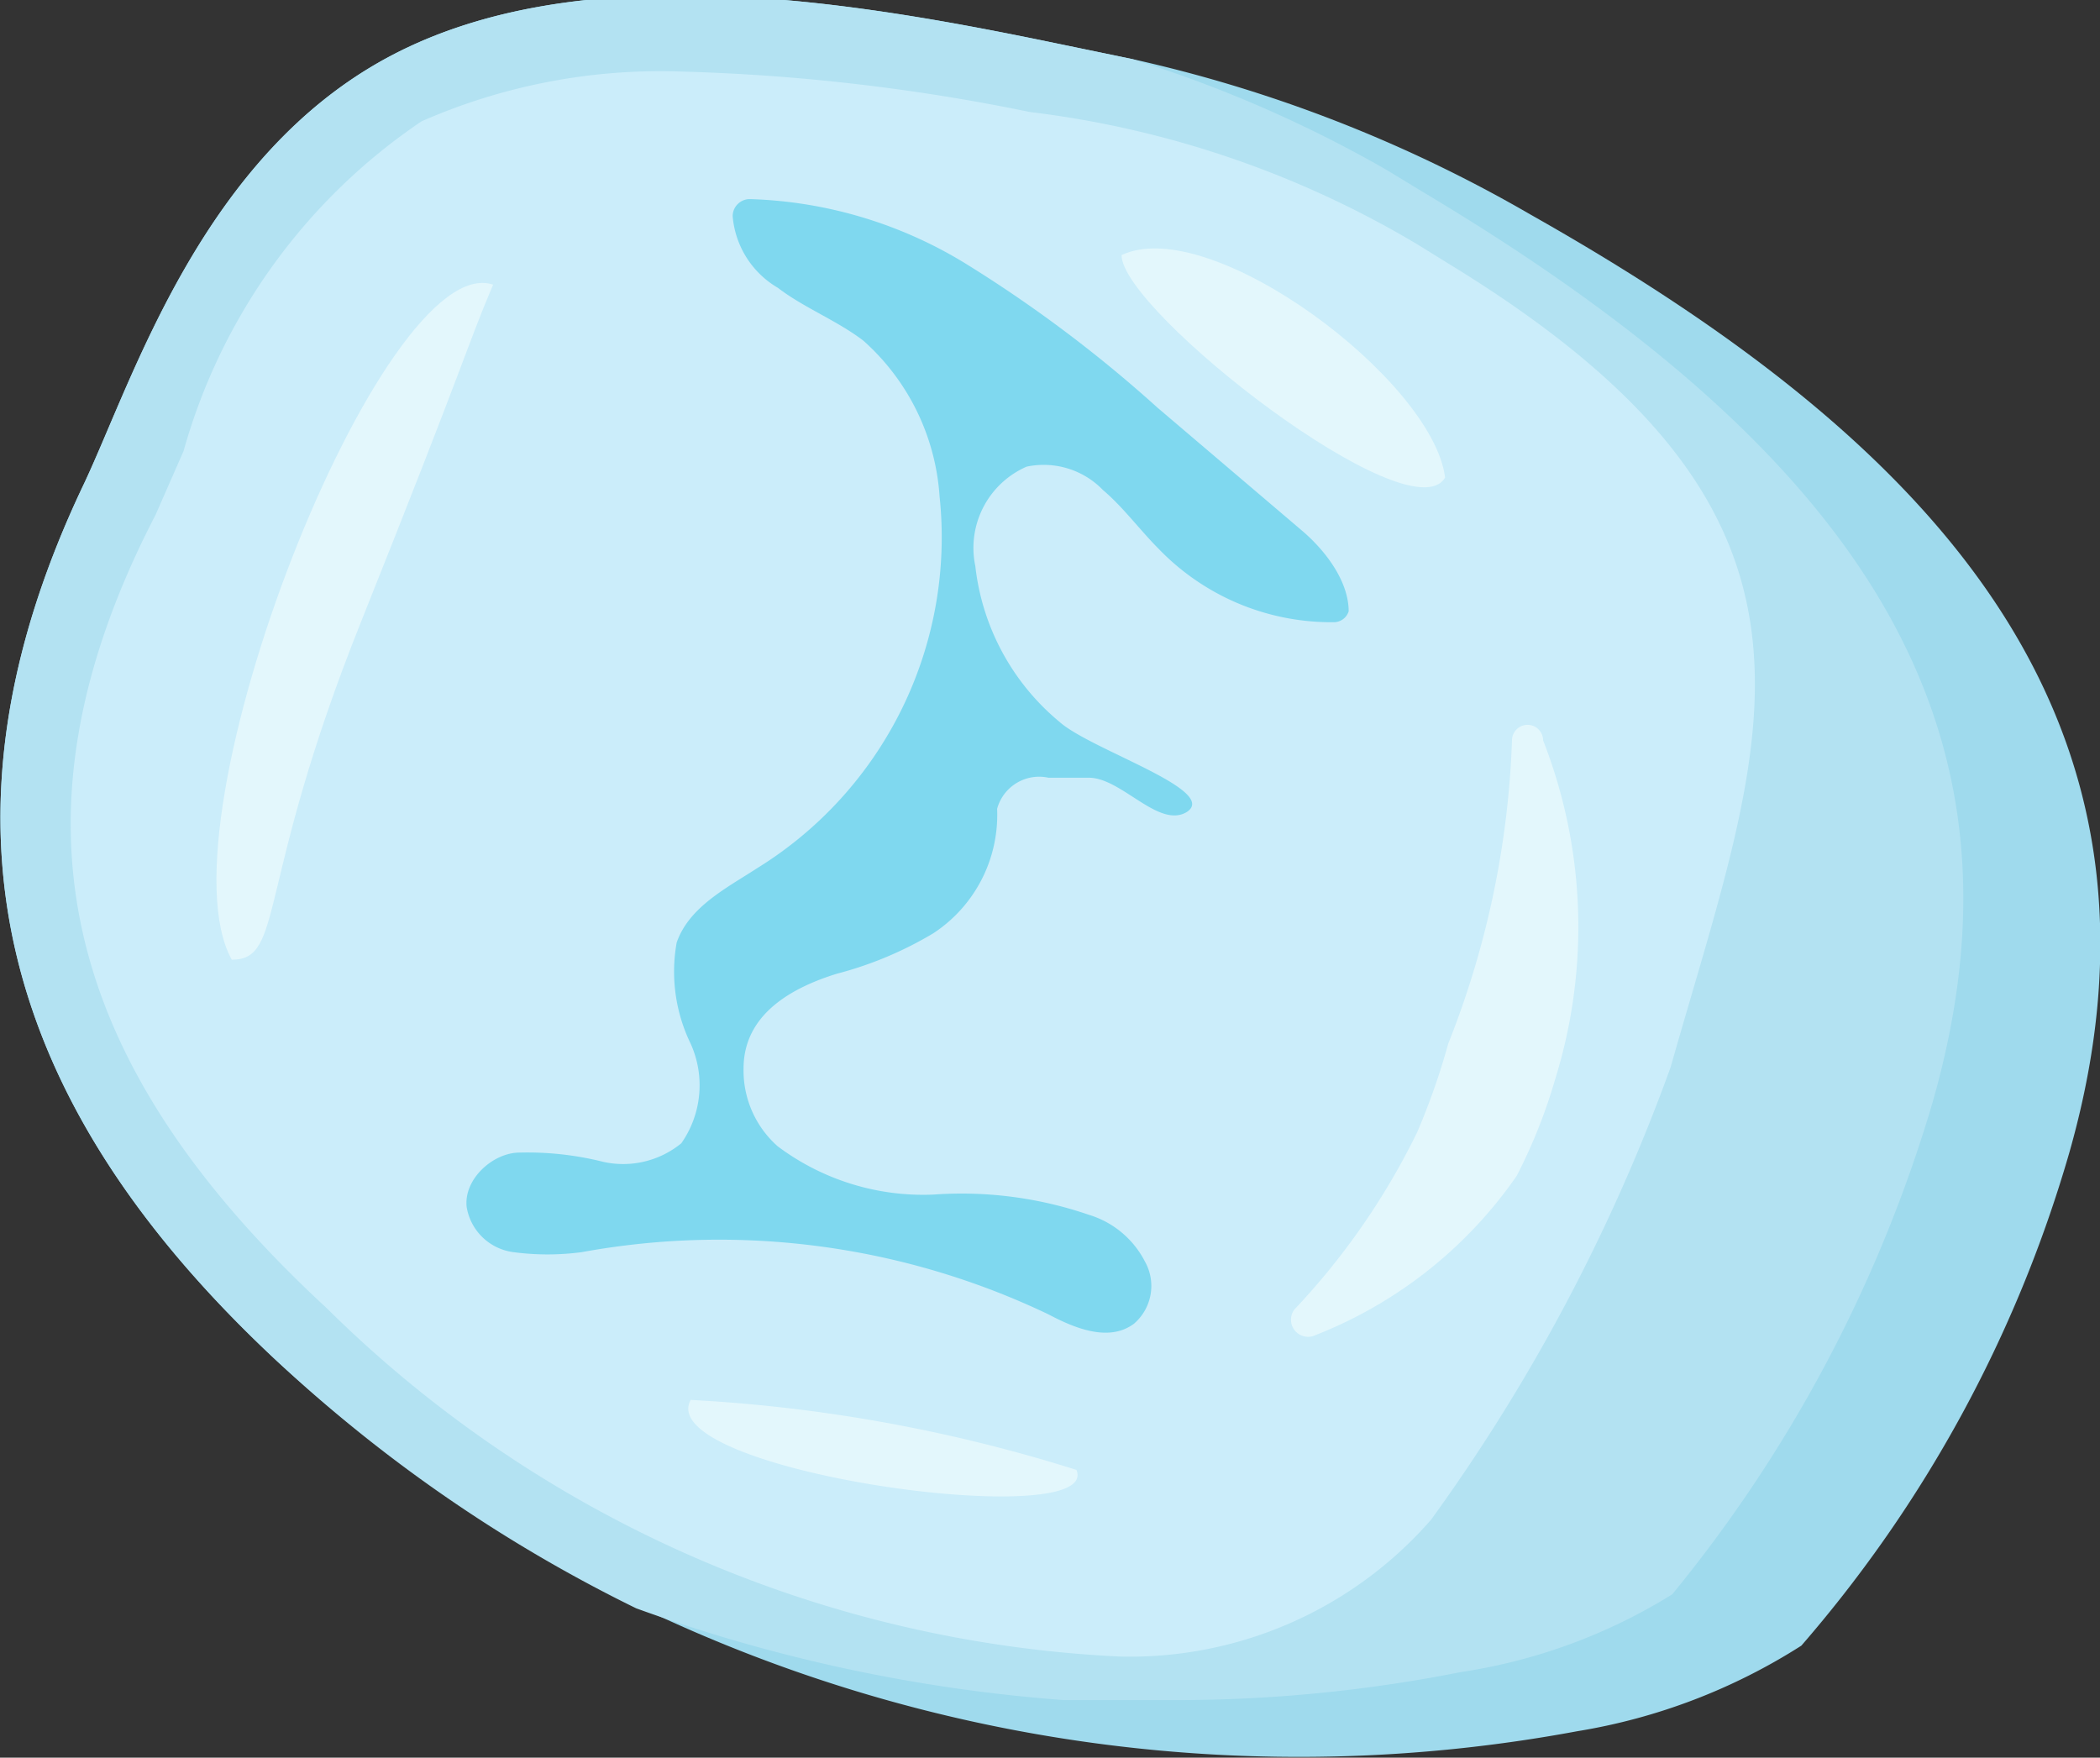 <svg xmlns="http://www.w3.org/2000/svg" viewBox="0 0 13.5 11.3"><rect x="0" y="0" width="13.5" height="11.3" fill="#333333" stroke="none"/><defs><style>.cls-1{fill:#9fdaed;}.cls-2{fill:#b3e2f2;}.cls-3{fill:#cbedfa;}.cls-4{fill:#7fd8ef;}.cls-5{fill:#e3f7fc;}</style></defs><g id="Capa_2" data-name="Capa 2"><g id="Layer_1" data-name="Layer 1"><path class="cls-1" d="M13.3,7.42a8.38,8.38,0,0,1-1.72,3.16,3.82,3.82,0,0,1-1.44.55,9.79,9.79,0,0,1-6.05-.81A9.52,9.52,0,0,1,1.78,8.75C0,7.09-.5,5.29.54,3.11.86,2.43,1.3,1,2.51.36S5.43,0,6.7.26l.58.12h0a9,9,0,0,1,2.56,1C12.39,2.82,14.11,4.59,13.3,7.42Z"/><path class="cls-2" d="M12.42,7.1a9,9,0,0,1-1.67,3.15,3.58,3.58,0,0,1-1.36.5,9.41,9.41,0,0,1-1.84.18l-.71,0a10.31,10.31,0,0,1-2.75-.59A9.52,9.52,0,0,1,1.78,8.75C0,7.09-.5,5.29.54,3.11.86,2.43,1.3,1,2.51.36S5.43,0,6.7.26l.58.12h0a8.16,8.16,0,0,1,1.63.71l.23.14C12.11,3,13.09,4.78,12.42,7.1Z"/><path class="cls-3" d="M10.74,6.86A11.76,11.76,0,0,1,9.2,9.77a2.57,2.57,0,0,1-2,.88h0A7.77,7.77,0,0,1,2.1,8.41C.38,6.82,0,5.24,1,3.31l.18-.41A3.79,3.79,0,0,1,2.71.78,3.82,3.82,0,0,1,4.38.46,12.81,12.81,0,0,1,6.62.72a6.35,6.35,0,0,1,2.49.85l.21.13C12,3.34,11.35,4.71,10.74,6.86Z"/><path class="cls-4" d="M7.63,5.22c.21-.14-.62-.4-.82-.58a1.52,1.52,0,0,1-.54-1A.57.57,0,0,1,6.6,3a.53.53,0,0,1,.49.15c.13.11.24.26.36.38A1.54,1.54,0,0,0,8.58,4a.1.1,0,0,0,.09-.07c0-.18-.13-.37-.29-.51l-.94-.8A8.54,8.54,0,0,0,6.2,1.69a2.81,2.81,0,0,0-1.38-.41.11.11,0,0,0-.11.11A.59.59,0,0,0,5,1.85c.17.13.38.21.55.34a1.47,1.47,0,0,1,.49,1A2.5,2.5,0,0,1,4.87,5.58c-.2.13-.44.25-.52.48a1.06,1.06,0,0,0,.09.65.65.65,0,0,1-.06.64.59.59,0,0,1-.5.12,2,2,0,0,0-.54-.06c-.17,0-.36.17-.34.35a.35.35,0,0,0,.3.29,1.66,1.66,0,0,0,.44,0,4.91,4.91,0,0,1,3,.4c.17.09.39.18.55.06a.32.32,0,0,0,.07-.4A.6.6,0,0,0,7,7.81a2.52,2.52,0,0,0-1-.13A1.56,1.56,0,0,1,5,7.37a.65.65,0,0,1-.22-.5c0-.35.31-.52.6-.61A2.37,2.37,0,0,0,6,6a.91.91,0,0,0,.41-.8A.28.28,0,0,1,6.74,5L7,5C7.21,5,7.45,5.33,7.63,5.22Z"/><path class="cls-5" d="M8.44,8.59a.11.11,0,0,1-.12-.17,4.59,4.59,0,0,0,.79-1.14,4.43,4.43,0,0,0,.2-.57,5.82,5.82,0,0,0,.41-1.95.1.1,0,0,1,.2,0A3.29,3.29,0,0,1,10,6.93a3.45,3.45,0,0,1-.25.63A2.83,2.83,0,0,1,8.44,8.59Z"/><path class="cls-5" d="M3.17,1.83C3,2.23,3,2.3,2.32,4s-.49,2.17-.83,2.17C1,5.29,2.46,1.59,3.17,1.83Z"/><path class="cls-5" d="M7.21,1.64c.57-.27,2,.8,2.08,1.43C9.07,3.45,7.21,2,7.21,1.64Z"/><path class="cls-5" d="M4.44,9c-.25.46,2.65.86,2.48.45A10,10,0,0,0,4.44,9Z"/></g></g></svg>